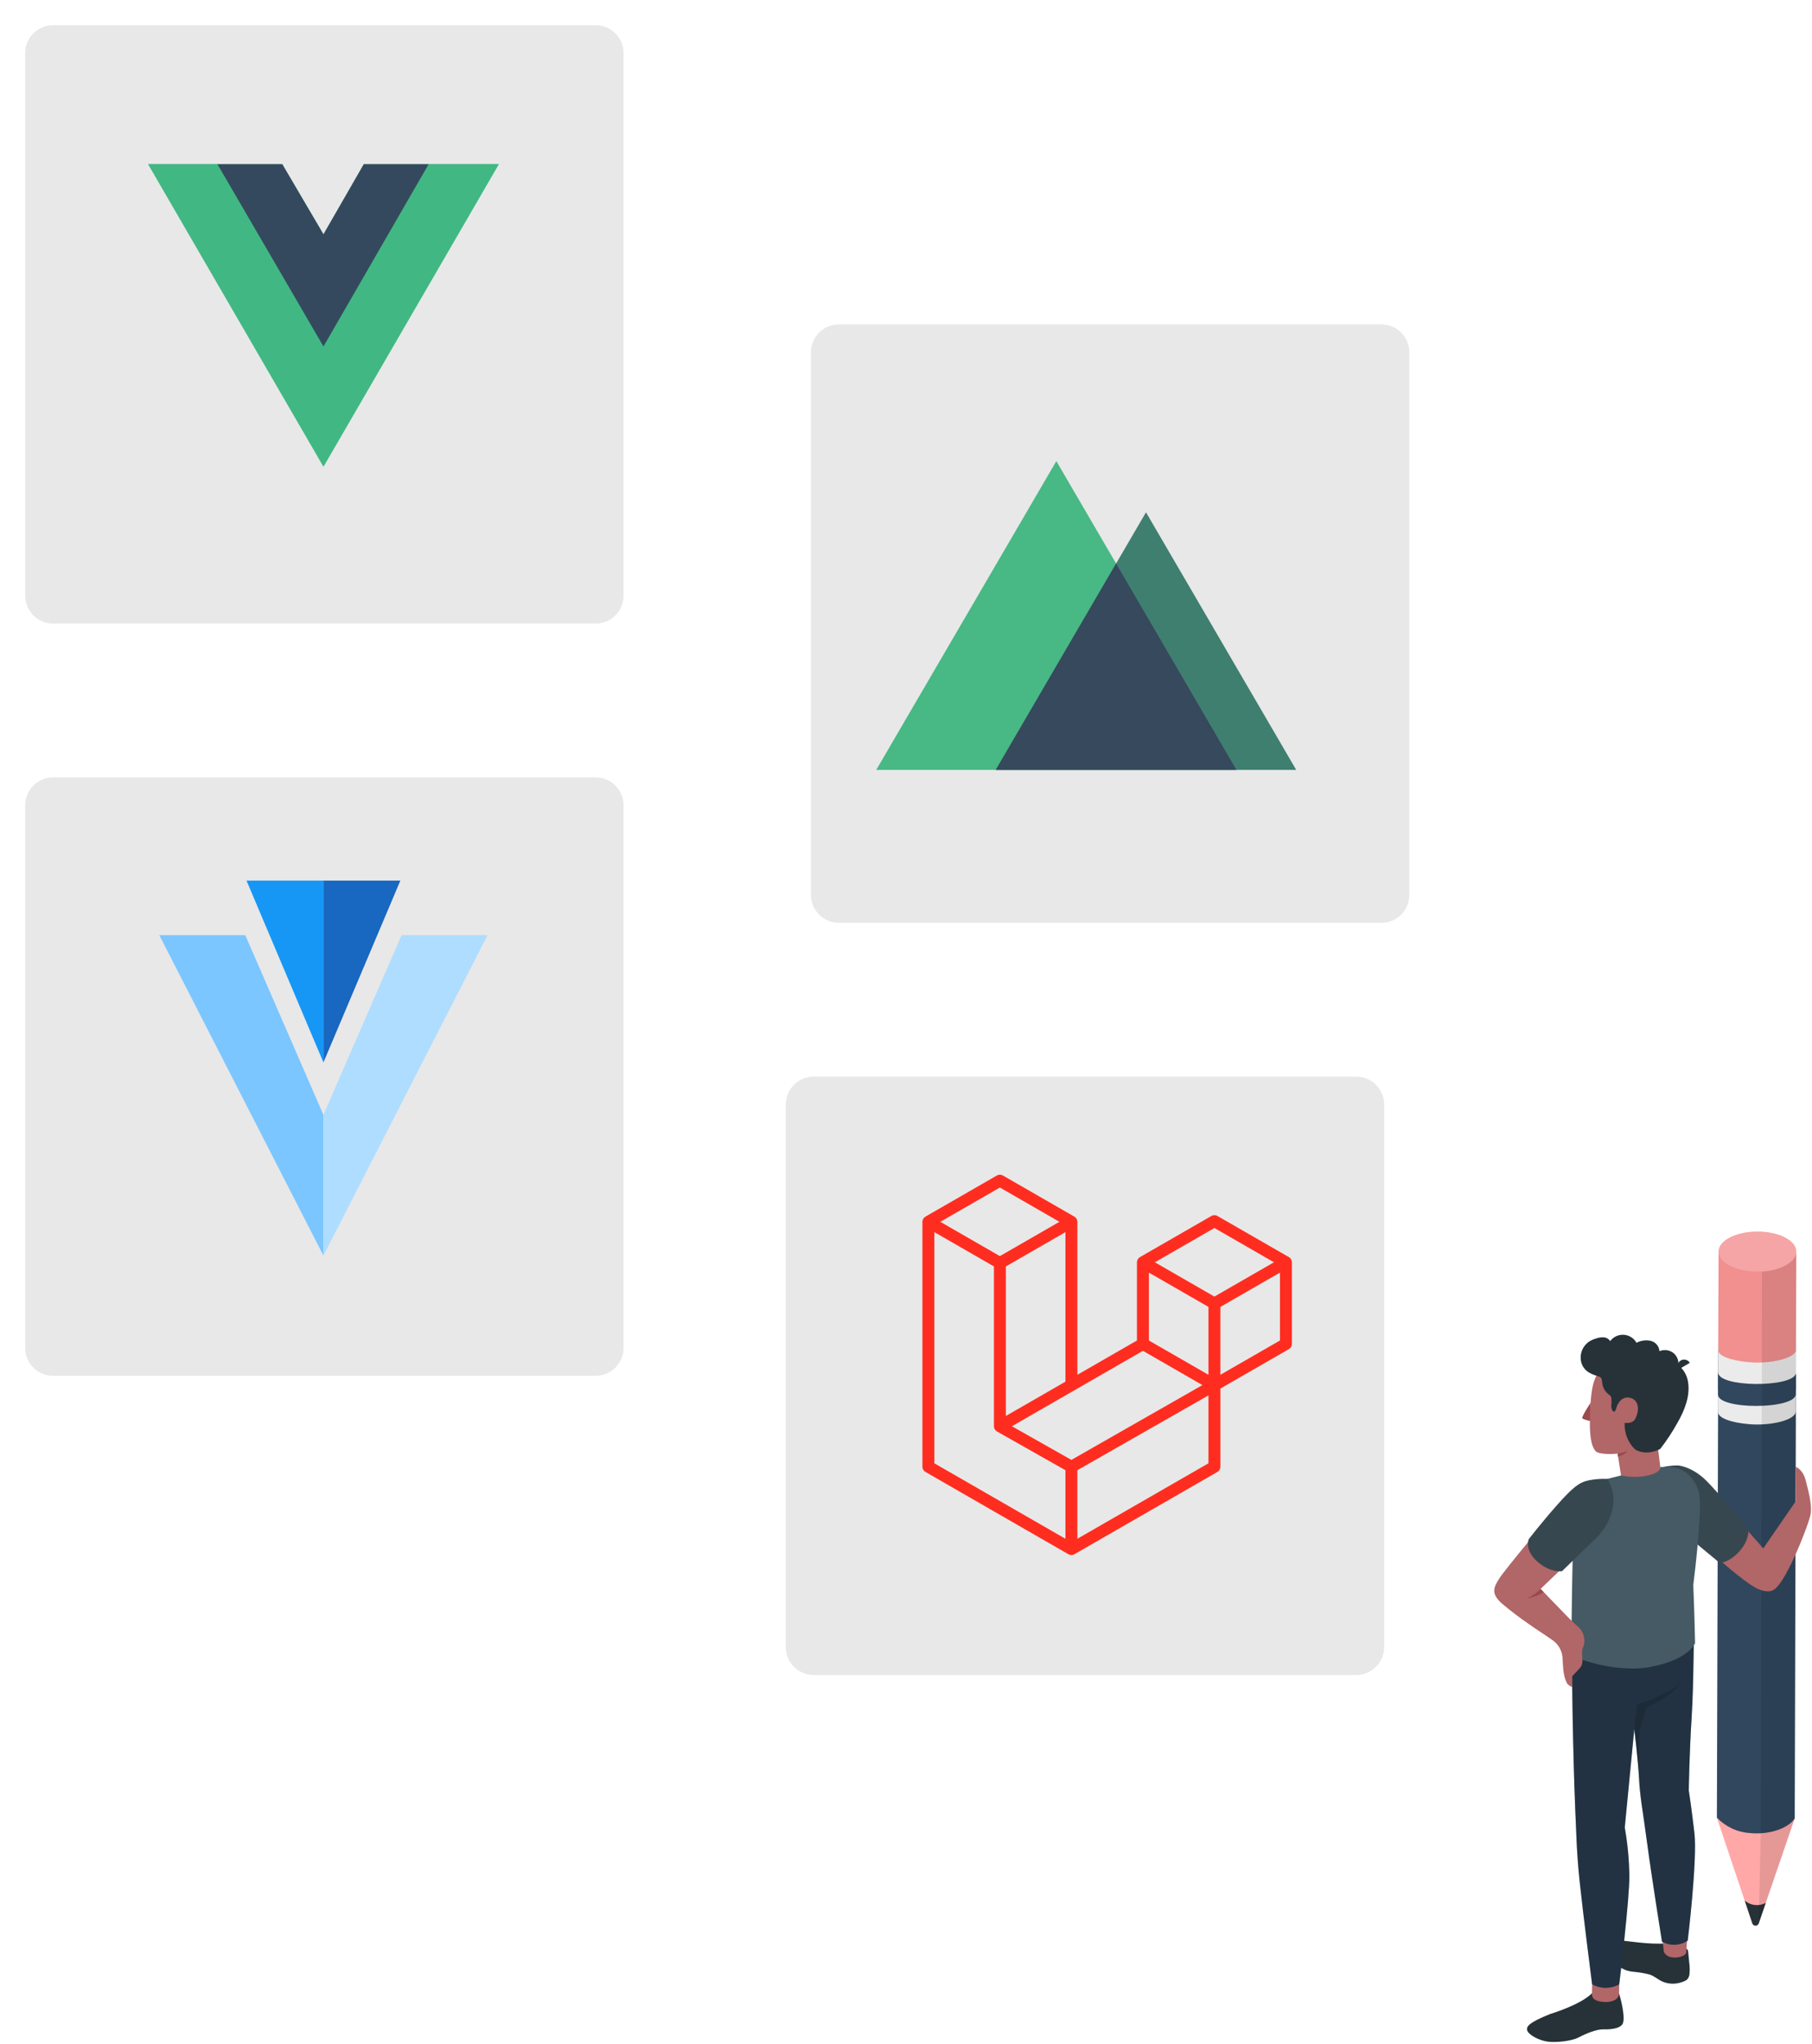 <svg width="648" height="731" viewBox="0 0 648 731" fill="none" xmlns="http://www.w3.org/2000/svg">
<g id="web-dev-main 1" clip-path="url(#clip0)">
<g id="web-dev-main">
<g id="Group" filter="url(#filter0_d)">
<path id="Rectangle 227" d="M213 6H19C13.477 6 9 10.477 9 16V210C9 215.523 13.477 220 19 220H213C218.523 220 223 215.523 223 210V16C223 10.477 218.523 6 213 6Z" fill="#E8E8E8"/>
</g>
<g id="Group_2" filter="url(#filter1_d)">
<path id="Rectangle 229" d="M213 275H19C13.477 275 9 279.477 9 285V479C9 484.523 13.477 489 19 489H213C218.523 489 223 484.523 223 479V285C223 279.477 218.523 275 213 275Z" fill="#E8E8E8"/>
</g>
<g id="Group_3" filter="url(#filter2_d)">
<path id="Rectangle 230" d="M485 382H291C285.477 382 281 386.477 281 392V586C281 591.523 285.477 596 291 596H485C490.523 596 495 591.523 495 586V392C495 386.477 490.523 382 485 382Z" fill="#E8E8E8"/>
</g>
<g id="Group_4" filter="url(#filter3_d)">
<path id="Rectangle 228" d="M494 113H300C294.477 113 290 117.477 290 123V317C290 322.523 294.477 327 300 327H494C499.523 327 504 322.523 504 317V123C504 117.477 499.523 113 494 113Z" fill="#E8E8E8"/>
</g>
<g id="vue">
<path id="Path 73" d="M153.284 58.723H178.355L115.678 166.842L53 58.723H100.949L115.678 83.794L130.094 58.723H153.284Z" fill="#41B883"/>
<path id="vue-green-part" d="M53 58.723L115.678 166.842L178.356 58.723H153.284L115.678 123.595L77.758 58.723H53Z" fill="#41B883"/>
<path id="vue-blue-part" d="M77.758 58.723L115.678 123.908L153.285 58.723H130.098L115.678 83.794L100.949 58.723H77.758Z" fill="#35495E"/>
</g>
<g id="nuxt">
<path id="nuxt-left-triangle" d="M377.766 164.89L313.356 275.329H442.175L377.766 164.89Z" fill="#48B884"/>
<path id="nuxt-right-triangle" d="M356.091 275.329H463.555L409.825 183.197L356.091 275.329Z" fill="#3F7F70"/>
<path id="nuxt-middle-triangle" d="M356.091 275.329H442.174L399.132 201.529L356.091 275.329Z" fill="#36495D"/>
</g>
<g id="vuetify">
<path id="Path 106" d="M115.663 314.904H88.151L115.663 379.932" fill="#1697F6"/>
<path id="Path 107" d="M115.663 314.904H143.175L115.663 379.932" fill="#1867C0"/>
<path id="Path 108" d="M115.663 398.699V449.007L56.971 334.419H87.715" fill="#7BC6FF"/>
<path id="Path 109" d="M115.663 398.7V449.008L174.355 334.42H143.611" fill="#AEDDFF"/>
</g>
<g id="laravel">
<path id="Path 118" d="M461.925 450.844C461.974 451.025 462 451.212 462 451.4V480.6C462 480.975 461.901 481.343 461.713 481.667C461.525 481.992 461.255 482.261 460.93 482.447L436.43 496.555V524.519C436.43 524.893 436.332 525.261 436.145 525.585C435.958 525.909 435.69 526.178 435.366 526.366L384.21 555.808C384.09 555.87 383.966 555.922 383.837 555.962C383.789 555.978 383.744 556.007 383.693 556.021C383.335 556.115 382.96 556.115 382.602 556.021C382.543 556.005 382.49 555.973 382.434 555.952C382.313 555.914 382.196 555.866 382.083 555.808L330.943 526.362C330.618 526.175 330.348 525.906 330.16 525.582C329.972 525.258 329.873 524.89 329.873 524.515V436.927C329.874 436.74 329.899 436.554 329.948 436.373C329.964 436.312 330.001 436.256 330.023 436.195C330.059 436.081 330.104 435.971 330.159 435.865C330.203 435.798 330.252 435.734 330.304 435.673C330.361 435.586 330.424 435.504 330.493 435.426C330.56 435.368 330.63 435.315 330.703 435.266C330.776 435.198 330.854 435.136 330.937 435.082V435.082L356.512 420.358C356.836 420.172 357.203 420.073 357.576 420.073C357.95 420.073 358.317 420.172 358.641 420.358L384.212 435.081H384.217C384.298 435.137 384.376 435.197 384.451 435.262C384.523 435.312 384.592 435.365 384.659 435.422C384.728 435.501 384.792 435.585 384.851 435.672C384.903 435.732 384.951 435.795 384.995 435.861C385.05 435.967 385.096 436.077 385.133 436.191C385.154 436.252 385.192 436.308 385.208 436.372C385.257 436.553 385.282 436.74 385.283 436.928V491.634L406.592 479.364V451.398C406.593 451.211 406.618 451.025 406.667 450.845C406.686 450.781 406.72 450.725 406.742 450.664C406.78 450.551 406.826 450.44 406.88 450.334C406.92 450.265 406.98 450.209 407.024 450.145C407.082 450.058 407.146 449.976 407.216 449.898C407.282 449.84 407.351 449.787 407.424 449.738C407.498 449.671 407.576 449.61 407.658 449.554L433.232 434.831C433.556 434.644 433.923 434.546 434.296 434.546C434.67 434.546 435.037 434.644 435.361 434.831L460.933 449.553C461.016 449.608 461.096 449.669 461.172 449.734C461.239 449.787 461.316 449.834 461.372 449.894C461.441 449.973 461.505 450.057 461.564 450.144C461.617 450.203 461.665 450.266 461.708 450.333C461.763 450.439 461.809 450.549 461.846 450.663C461.876 450.722 461.903 450.782 461.925 450.844V450.844ZM457.737 479.364V455.086L448.788 460.238L436.425 467.356V491.634L457.739 479.364H457.737ZM432.165 523.283V498.989L420.005 505.934L385.279 525.753V550.273L432.165 523.283ZM334.136 440.613V523.283L381.017 550.273V525.755L356.525 511.894L356.517 511.889L356.506 511.884C356.363 511.774 356.219 511.664 356.075 511.554L356.07 511.546C356.006 511.475 355.947 511.401 355.894 511.322C355.837 511.256 355.783 511.186 355.734 511.114V511.106C355.689 511.021 355.652 510.932 355.622 510.84C355.582 510.763 355.549 510.683 355.522 510.601V510.601C355.5 510.499 355.485 510.395 355.479 510.29C355.463 510.211 355.452 510.131 355.447 510.051V452.882L343.087 445.761L334.136 440.615V440.613ZM357.579 424.663L336.273 436.927L357.573 449.192L378.873 436.925L357.573 424.663H357.579ZM368.659 501.203L381.019 494.088V440.613L372.073 445.764L359.708 452.882V506.357L368.659 501.203ZM434.297 439.136L412.993 451.4L434.293 463.664L455.593 451.397L434.297 439.136ZM432.166 467.355L419.803 460.237L410.854 455.085V479.364L423.214 486.479L432.165 491.633L432.166 467.355ZM383.146 522.067L414.393 504.228L430.013 495.314L408.725 483.058L384.215 497.173L361.873 510.029L383.146 522.067Z" fill="#FF2D20"/>
</g>
<g id="freepik--Character--inject-34">
<g id="freepik--Floor--inject-34">
<g id="freepik--character--inject-34">
<path id="Path 571" d="M641.81 650.293L628.95 687.823C628.868 688.062 628.714 688.269 628.509 688.416C628.303 688.563 628.057 688.642 627.805 688.642C627.553 688.642 627.306 688.563 627.101 688.416C626.896 688.269 626.742 688.062 626.66 687.823L613.97 649.993L641.81 650.293Z" fill="#FFA8A7"/>
<path id="Path 572" d="M626.66 687.813C626.742 688.052 626.896 688.259 627.101 688.406C627.306 688.553 627.553 688.632 627.805 688.632C628.057 688.632 628.303 688.553 628.509 688.406C628.714 688.259 628.868 688.052 628.95 687.813L631.46 680.483C630.377 681.062 629.156 681.332 627.93 681.263C626.704 681.194 625.521 680.789 624.51 680.093L623.95 679.713L626.66 687.813Z" fill="#263238"/>
<path id="Path 573" d="M614.45 482.643V490.743L613.99 649.983C617.067 653.232 621.255 655.203 625.72 655.503C632.45 656.203 639.36 653.993 641.82 650.293L642.27 491.143V482.673C641.94 488.153 614.21 488.143 614.45 482.643Z" fill="#30475E"/>
<path id="Path 574" d="M614.37 496.613V504.813C614.29 507.193 619.37 508.733 625.2 509.263C632.96 510.003 642.1 507.903 642.2 504.753V496.543C642.08 499.693 632.94 501.803 625.2 501.063C619.6 500.543 614.7 499.063 614.42 496.873C614.379 496.793 614.362 496.703 614.37 496.613Z" fill="#EBEBEB"/>
<path id="Path 575" d="M614.39 498.663C614.19 504.183 642.01 504.113 642.21 498.593V490.383C642.01 495.903 614.21 495.973 614.39 490.453V498.663Z" fill="#30475E"/>
<path id="Path 576" d="M614.45 482.643V490.743C614.21 496.163 641.06 496.323 642.27 491.143C642.298 491.042 642.315 490.938 642.32 490.833V482.673C641.94 488.153 614.21 488.143 614.45 482.643Z" fill="#EBEBEB"/>
<path id="Path 577" d="M642.39 447.923V447.573C642.39 443.623 636.17 440.413 628.49 440.413C620.81 440.413 614.58 443.623 614.58 447.573V451.303L614.45 482.643C614.35 484.993 619.35 486.543 625.15 487.103C632.91 487.863 642.09 485.813 642.26 482.673L642.38 448.173C642.392 448.09 642.395 448.006 642.39 447.923V447.923Z" fill="#F28F8F"/>
<path id="Ellipse 172" opacity="0.2" d="M628.49 454.733C636.172 454.733 642.4 451.527 642.4 447.573C642.4 443.619 636.172 440.413 628.49 440.413C620.808 440.413 614.58 443.619 614.58 447.573C614.58 451.527 620.808 454.733 628.49 454.733Z" fill="white"/>
<path id="Path 578" opacity="0.1" d="M642.24 491.143L642.39 447.923C642.21 451.303 636.39 454.503 630.14 454.733L629.69 655.633L628.95 687.823L641.81 650.293L642.24 491.143Z" fill="black"/>
<path id="Path 579" d="M597.25 524.623C602.54 523.853 609.06 527.833 613.6 534.213C618.14 540.593 633.96 556.123 635.7 561.063C636.96 564.663 636.22 571.433 628.77 568.253C621.56 565.183 598.57 542.633 598.57 542.633L597.25 524.623Z" fill="#B16668"/>
<path id="Path 580" d="M594.72 524.623C596.423 524.258 598.158 524.064 599.9 524.043C601.73 524.163 605.84 525.253 610.07 529.373C614.3 533.493 625.28 546.803 625.28 546.803C625.28 546.803 625.77 550.543 622.09 554.713C618.41 558.883 614.97 558.883 614.97 558.883L598.66 545.373L594.72 524.623Z" fill="#37474F"/>
<path id="Path 581" d="M630.56 553.733L642.16 536.893V524.523C642.16 524.523 644.72 525.383 645.74 529.373C646.76 533.363 648.03 538.003 647.52 541.373C647.01 544.743 638.98 565.323 634.65 568.223C630.32 571.123 630.56 553.733 630.56 553.733Z" fill="#B16668"/>
<path id="Path 582" d="M578.35 519.033L580.61 533.273L594.72 532.513L592.7 515.973L578.35 519.033Z" fill="#B16668"/>
<path id="Path 583" d="M568.86 501.573C568.86 501.573 565.5 506.673 565.86 507.173C566.22 507.673 568.72 508.173 568.72 508.173L568.86 501.573Z" fill="#9A4A4D"/>
<path id="Path 584" d="M578.16 487.453C571.36 488.893 569.39 491.883 568.75 502.693C568.08 513.993 569.23 517.543 570.75 519.063C571.75 520.063 577.32 520.273 580.13 519.503C583.64 518.503 591.59 515.713 595.31 510.033C599.68 503.353 600.83 494.283 596.15 490.573C589.56 485.333 580.97 486.873 578.16 487.453Z" fill="#B16668"/>
<path id="Path 585" d="M578.48 519.813C579.692 519.593 580.888 519.292 582.06 518.913C581.169 519.93 579.973 520.631 578.65 520.913L578.48 519.813Z" fill="#9A4A4D"/>
<path id="Path 586" d="M568.36 490.883C569.306 491.41 570.313 491.816 571.36 492.093C573.02 492.573 572.77 493.193 573 494.713C573.203 496.086 573.861 497.35 574.87 498.303C575.52 498.893 576 498.943 576.22 499.843C576.325 500.783 576.325 501.733 576.22 502.673C576.22 504.553 577.44 505.973 578.02 503.463C578.02 503.463 579.1 499.283 582.62 499.813C586.14 500.343 586.45 504.303 584.77 507.413C583.77 509.313 581.01 508.813 581.01 508.813C580.911 510.563 581.189 512.313 581.824 513.947C582.459 515.58 583.436 517.059 584.69 518.283C584.69 518.283 588.19 520.883 593.69 518.183C596.028 515.185 598.121 512.005 599.95 508.673C602.39 504.433 604.5 499.213 603.67 494.223C603.404 492.355 602.577 490.612 601.3 489.223C600.946 488.909 600.662 488.524 600.466 488.093C600.27 487.663 600.166 487.196 600.16 486.723C599.95 485.595 599.348 484.579 598.46 483.853C597.764 483.302 596.932 482.95 596.052 482.832C595.172 482.714 594.277 482.835 593.46 483.183C593.391 482.312 593.049 481.484 592.481 480.82C591.913 480.155 591.15 479.687 590.3 479.483C588.58 479.123 586.788 479.37 585.23 480.183C584.773 479.365 584.118 478.674 583.325 478.174C582.532 477.675 581.626 477.382 580.691 477.323C579.755 477.265 578.82 477.442 577.971 477.838C577.122 478.235 576.386 478.838 575.83 479.593C575.572 479.196 575.223 478.866 574.813 478.63C574.403 478.393 573.943 478.257 573.47 478.233C572.527 478.199 571.586 478.349 570.7 478.673C569.947 478.896 569.223 479.205 568.54 479.593C567.307 480.356 566.345 481.489 565.792 482.83C565.239 484.171 565.123 485.652 565.46 487.063C565.655 487.865 566.013 488.618 566.512 489.275C567.011 489.933 567.64 490.48 568.36 490.883Z" fill="#263238"/>
<path id="Path 587" d="M600.23 489.753L604.3 487.353C604.142 487.086 603.934 486.852 603.686 486.666C603.438 486.479 603.156 486.343 602.855 486.265C602.555 486.188 602.242 486.17 601.935 486.214C601.628 486.257 601.332 486.36 601.065 486.518C600.798 486.676 600.564 486.884 600.378 487.132C600.191 487.38 600.055 487.662 599.977 487.963C599.9 488.263 599.882 488.576 599.926 488.883C599.969 489.19 600.072 489.486 600.23 489.753Z" fill="#263238"/>
<path id="Path 588" d="M604.03 701.143L604.12 702.053C604.285 703.256 604.315 704.473 604.21 705.683C604.208 706.145 604.108 706.601 603.914 707.02C603.721 707.439 603.44 707.812 603.09 708.113C602.258 708.569 601.366 708.906 600.44 709.113C598.374 709.621 596.196 709.405 594.27 708.503C592.67 707.733 591.42 706.503 589.69 706.033C587.903 705.589 586.084 705.288 584.25 705.133C583.434 705.067 582.627 704.919 581.84 704.693C581.242 704.482 580.663 704.222 580.11 703.913C578.178 702.999 576.437 701.726 574.98 700.163C574.059 699.123 573.425 697.862 573.14 696.503C572.98 695.693 572.66 693.383 573.99 693.443C580.54 693.733 586.99 695.143 593.57 695.063C593.996 695.033 594.424 695.033 594.85 695.063C595.648 695.231 596.399 695.572 597.05 696.063C597.321 696.297 597.643 696.464 597.991 696.549C598.339 696.634 598.702 696.636 599.05 696.553C600.175 696.379 601.321 696.396 602.44 696.603C602.683 696.637 602.915 696.728 603.118 696.866C603.321 697.005 603.489 697.189 603.61 697.403C603.674 697.559 603.708 697.725 603.71 697.893C603.82 699.063 603.93 700.063 604.03 701.143Z" fill="#263238"/>
<path id="Path 589" d="M603.36 693.303L603.02 698.233C602.7 700.113 596.3 701.233 595.02 697.943L594.39 692.343L603.36 693.303Z" fill="#B16668"/>
<path id="Path 590" d="M578.99 712.823C578.99 712.823 579.77 715.383 580.18 717.623C580.5 719.403 580.95 722.383 580.3 723.703C579.65 725.023 577.21 725.823 573.45 725.703C571.02 725.623 567.2 727.193 564.57 728.583C561.94 729.973 556.28 730.483 553.45 730.093C550.12 729.623 546.71 727.603 546.2 726.213C545.69 724.823 546.44 723.393 554.38 720.213C554.45 720.213 565.38 716.893 569.3 712.783L578.99 712.823Z" fill="#263238"/>
<path id="Path 591" d="M579.06 709.653C579.06 709.653 579 711.823 578.99 713.073C578.98 714.323 577.46 716.133 573.66 715.913C570.99 715.753 569.15 714.993 569.3 712.803L569.37 709.633L579.06 709.653Z" fill="#B16668"/>
<path id="Path 592" d="M605.94 655.393C604.81 645.793 603.94 640.283 603.94 640.283C603.94 640.283 604.14 626.903 604.94 614.433C605.79 600.953 605.6 583.983 605.94 580.623C605.94 580.623 562.65 571.383 562.29 586.993C561.89 605.133 563.09 642.663 563.35 647.553C563.71 654.413 563.73 661.553 564.89 672.683C566.04 683.683 569.37 709.633 569.37 709.633C570.861 710.43 572.525 710.846 574.215 710.846C575.905 710.846 577.569 710.43 579.06 709.633C579.06 709.633 582.83 678.523 582.68 670.633C582.589 664.898 582.041 659.18 581.04 653.533L584.45 618.313C584.45 618.313 585.79 629.203 586.15 636.063C586.51 642.923 587.45 647.113 589.15 659.883C590.62 670.953 594.35 694.333 594.35 694.333C595.768 695.132 597.381 695.521 599.007 695.455C600.634 695.39 602.21 694.873 603.56 693.963C603.56 693.963 607.07 665.003 605.94 655.393Z" fill="#30475E"/>
<path id="Path 593" opacity="0.3" d="M605.94 655.393C604.81 645.793 603.94 640.283 603.94 640.283C603.94 640.283 604.14 626.903 604.94 614.433C605.79 600.953 605.6 583.983 605.94 580.623C605.94 580.623 562.65 571.383 562.29 586.993C561.89 605.133 563.09 642.663 563.35 647.553C563.71 654.413 563.73 661.553 564.89 672.683C566.04 683.683 569.37 709.633 569.37 709.633C570.861 710.43 572.525 710.846 574.215 710.846C575.905 710.846 577.569 710.43 579.06 709.633C579.06 709.633 582.83 678.523 582.68 670.633C582.589 664.898 582.041 659.18 581.04 653.533L584.45 618.313C584.45 618.313 585.79 629.203 586.15 636.063C586.51 642.923 587.45 647.113 589.15 659.883C590.62 670.953 594.35 694.333 594.35 694.333C595.768 695.132 597.381 695.521 599.007 695.455C600.634 695.39 602.21 694.873 603.56 693.963C603.56 693.963 607.07 665.003 605.94 655.393Z" fill="black"/>
<path id="Path 594" opacity="0.15" d="M600.92 601.943C600.92 601.943 597.92 606.893 588.82 610.513L586.28 619.013L586.01 633.953C585.66 629.143 585.13 623.883 584.45 618.313L585.45 609.553C585.45 609.553 595.53 606.513 600.92 601.943Z" fill="black"/>
<path id="Path 595" d="M607.61 533.833C605.87 527.643 601.78 524.913 597.25 524.623C596.1 524.553 593.76 524.623 593.76 524.623C594.08 527.253 586 529.103 579.76 527.623C577.86 528.113 574.76 528.823 573.15 529.353C568.64 530.853 563.22 536.493 562.52 551.223C562.52 551.223 561.8 582.873 562.02 592.073C573.17 596.773 583.94 597.363 590.43 596.073C603.96 593.443 606.18 587.643 606.18 587.643C606.18 587.643 606.06 579.643 605.55 566.773C607.81 548.573 608.36 536.513 607.61 533.833Z" fill="#455A64"/>
<path id="Path 596" d="M554.86 586.293C556.052 587.036 557.038 588.066 557.728 589.289C558.418 590.512 558.79 591.889 558.81 593.293C559 596.173 559 599.293 560.35 601.903C560.57 602.333 561.75 603.303 562.21 603.163V599.483C562.96 598.533 565.01 596.763 565.54 595.673C566.42 593.853 565.39 591.673 565.92 589.673C566.26 588.902 566.489 588.088 566.6 587.253C566.674 586.219 566.51 585.182 566.12 584.221C565.73 583.261 565.124 582.402 564.35 581.713C562.403 580.012 560.55 578.206 558.8 576.303C556.48 573.973 553.26 570.543 550.94 568.203L566.51 553.273C568.306 551.562 569.806 549.565 570.95 547.363C573.5 542.463 576.95 533.873 573.1 529.363C567.55 529.363 564.4 530.213 558.73 536.823C553.84 542.523 538.23 561.223 536.22 564.393C534.21 567.563 533.06 569.733 536.91 573.253C540.047 575.93 543.325 578.437 546.73 580.763C549.36 582.653 552.23 584.423 554.86 586.293Z" fill="#B16668"/>
<path id="Path 597" d="M550.95 568.253C549.553 569.603 547.941 570.712 546.18 571.533C548.267 571.245 550.264 570.501 552.03 569.353L550.95 568.253Z" fill="#9A4A4D"/>
<path id="Path 598" d="M574.85 528.863C572.598 528.757 570.341 528.928 568.13 529.373C564.76 530.103 562.49 531.813 556.65 538.423C550.81 545.033 546.71 550.423 546.71 550.423C546.71 550.423 545.03 554.143 549.71 558.363C554.39 562.583 558.61 561.853 558.61 561.853L571.73 549.093C571.73 549.093 581.09 539.303 574.85 528.863Z" fill="#37474F"/>
</g>
</g>
</g>
</g>
</g>
<defs>
<filter id="filter0_d" x="3" y="3" width="226" height="226" filterUnits="userSpaceOnUse" color-interpolation-filters="sRGB">
<feFlood flood-opacity="0" result="BackgroundImageFix"/>
<feColorMatrix in="SourceAlpha" type="matrix" values="0 0 0 0 0 0 0 0 0 0 0 0 0 0 0 0 0 0 127 0"/>
<feOffset dy="3"/>
<feGaussianBlur stdDeviation="3"/>
<feColorMatrix type="matrix" values="0 0 0 0 0 0 0 0 0 0 0 0 0 0 0 0 0 0 0.161 0"/>
<feBlend mode="normal" in2="BackgroundImageFix" result="effect1_dropShadow"/>
<feBlend mode="normal" in="SourceGraphic" in2="effect1_dropShadow" result="shape"/>
</filter>
<filter id="filter1_d" x="3" y="272" width="226" height="226" filterUnits="userSpaceOnUse" color-interpolation-filters="sRGB">
<feFlood flood-opacity="0" result="BackgroundImageFix"/>
<feColorMatrix in="SourceAlpha" type="matrix" values="0 0 0 0 0 0 0 0 0 0 0 0 0 0 0 0 0 0 127 0"/>
<feOffset dy="3"/>
<feGaussianBlur stdDeviation="3"/>
<feColorMatrix type="matrix" values="0 0 0 0 0 0 0 0 0 0 0 0 0 0 0 0 0 0 0.161 0"/>
<feBlend mode="normal" in2="BackgroundImageFix" result="effect1_dropShadow"/>
<feBlend mode="normal" in="SourceGraphic" in2="effect1_dropShadow" result="shape"/>
</filter>
<filter id="filter2_d" x="275" y="379" width="226" height="226" filterUnits="userSpaceOnUse" color-interpolation-filters="sRGB">
<feFlood flood-opacity="0" result="BackgroundImageFix"/>
<feColorMatrix in="SourceAlpha" type="matrix" values="0 0 0 0 0 0 0 0 0 0 0 0 0 0 0 0 0 0 127 0"/>
<feOffset dy="3"/>
<feGaussianBlur stdDeviation="3"/>
<feColorMatrix type="matrix" values="0 0 0 0 0 0 0 0 0 0 0 0 0 0 0 0 0 0 0.161 0"/>
<feBlend mode="normal" in2="BackgroundImageFix" result="effect1_dropShadow"/>
<feBlend mode="normal" in="SourceGraphic" in2="effect1_dropShadow" result="shape"/>
</filter>
<filter id="filter3_d" x="284" y="110" width="226" height="226" filterUnits="userSpaceOnUse" color-interpolation-filters="sRGB">
<feFlood flood-opacity="0" result="BackgroundImageFix"/>
<feColorMatrix in="SourceAlpha" type="matrix" values="0 0 0 0 0 0 0 0 0 0 0 0 0 0 0 0 0 0 127 0"/>
<feOffset dy="3"/>
<feGaussianBlur stdDeviation="3"/>
<feColorMatrix type="matrix" values="0 0 0 0 0 0 0 0 0 0 0 0 0 0 0 0 0 0 0.161 0"/>
<feBlend mode="normal" in2="BackgroundImageFix" result="effect1_dropShadow"/>
<feBlend mode="normal" in="SourceGraphic" in2="effect1_dropShadow" result="shape"/>
</filter>
<clipPath id="clip0">
<rect width="647.636" height="730.22" fill="white"/>
</clipPath>
</defs>
</svg>
